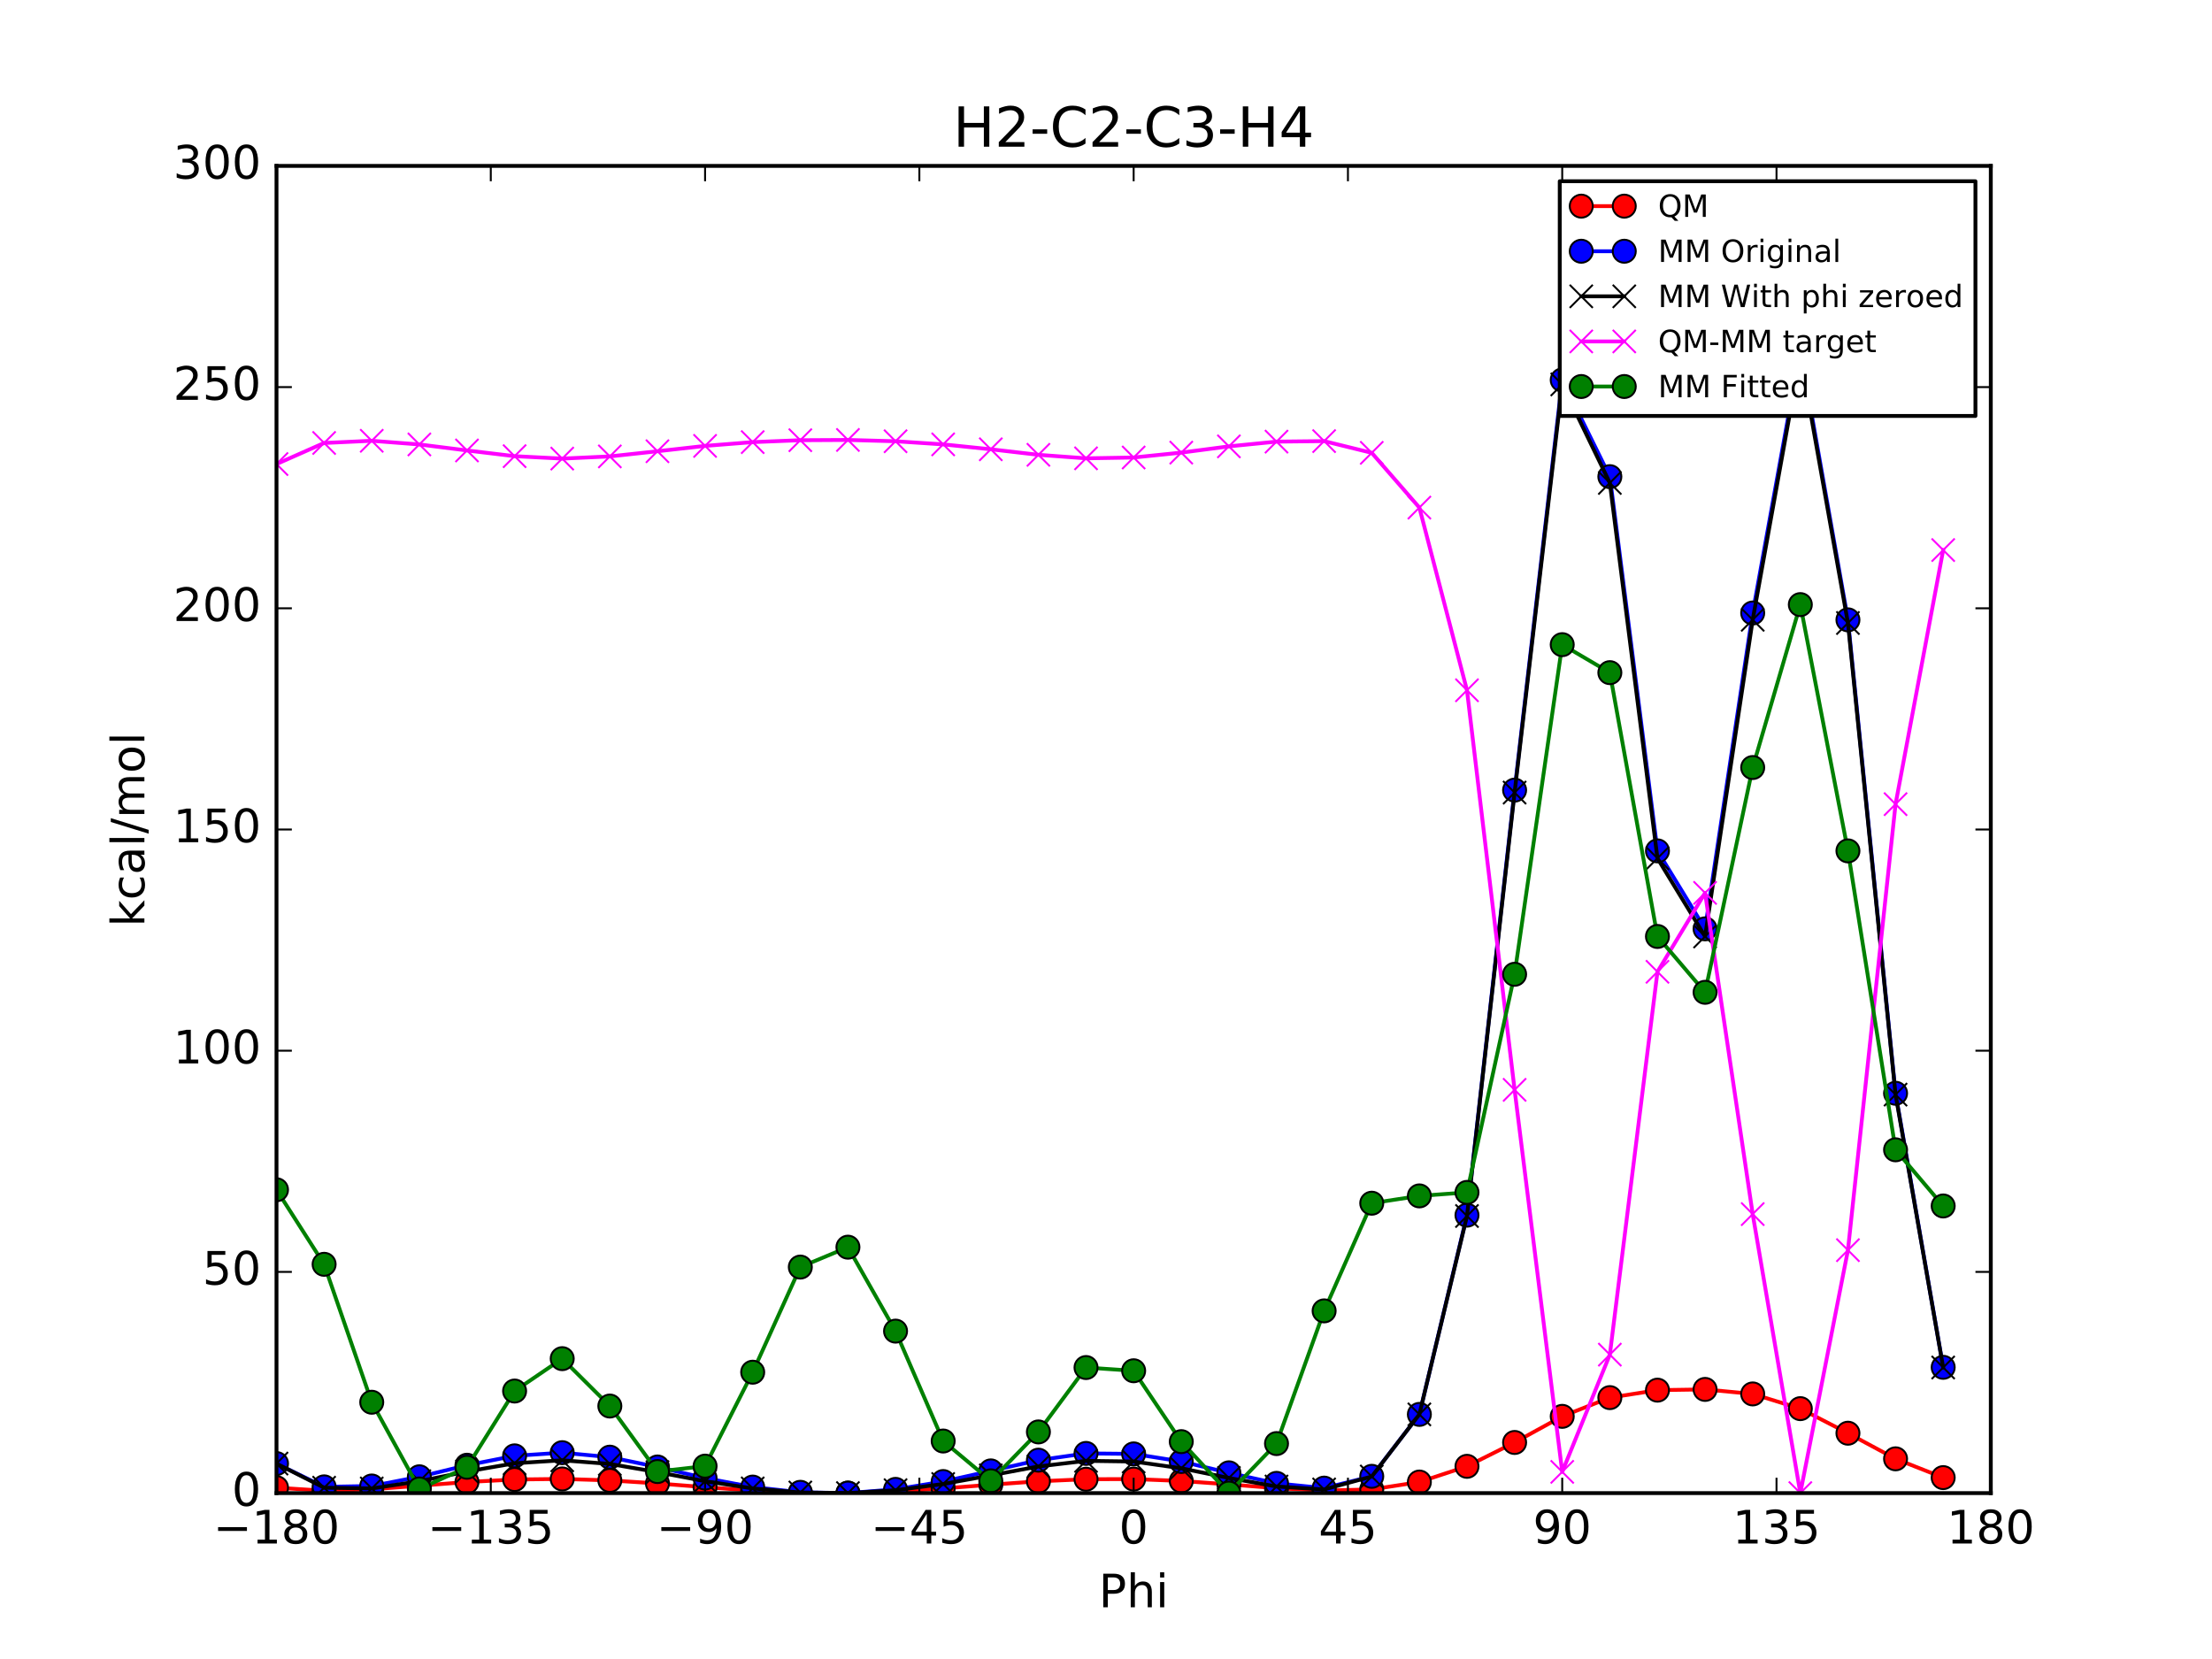 <?xml version="1.0" encoding="utf-8" standalone="no"?>
<!DOCTYPE svg PUBLIC "-//W3C//DTD SVG 1.1//EN"
  "http://www.w3.org/Graphics/SVG/1.1/DTD/svg11.dtd">
<!-- Created with matplotlib (http://matplotlib.org/) -->
<svg height="432pt" version="1.1" viewBox="0 0 576 432" width="576pt" xmlns="http://www.w3.org/2000/svg" xmlns:xlink="http://www.w3.org/1999/xlink">
 <defs>
  <style type="text/css">
*{stroke-linecap:butt;stroke-linejoin:round;stroke-miterlimit:100000;}
  </style>
 </defs>
 <g id="figure_1">
  <g id="patch_1">
   <path d="M 0 432 
L 576 432 
L 576 0 
L 0 0 
z
" style="fill:#ffffff;"/>
  </g>
  <g id="axes_1">
   <g id="patch_2">
    <path d="M 72 388.8 
L 518.4 388.8 
L 518.4 43.2 
L 72 43.2 
z
" style="fill:#ffffff;"/>
   </g>
   <g id="line2d_1">
    <path clip-path="url(#p688546e44c)" d="M 72 387.386 
L 84.4 388.182 
L 96.8 387.809 
L 109.2 386.883 
L 121.6 385.913 
L 134 385.259 
L 146.4 385.11 
L 158.8 385.49 
L 171.2 386.279 
L 183.6 387.253 
L 196 388.144 
L 208.4 388.71 
L 220.8 388.8 
L 233.2 388.389 
L 245.6 387.587 
L 258 386.611 
L 270.4 385.729 
L 282.8 385.186 
L 295.2 385.146 
L 307.6 385.636 
L 320 386.528 
L 332.4 387.52 
L 344.8 388.151 
L 357.2 387.835 
L 369.6 385.919 
L 382 381.827 
L 394.4 375.616 
L 406.8 368.814 
L 419.2 363.936 
L 431.6 361.992 
L 444 361.8 
L 456.4 362.976 
L 468.8 366.807 
L 481.2 373.205 
L 493.6 379.875 
L 506 384.766 
" style="fill:none;stroke:#ff0000;stroke-linecap:square;"/>
    <defs>
     <path d="M 0 3 
C 0.796 3 1.559 2.684 2.121 2.121 
C 2.684 1.559 3 0.796 3 0 
C 3 -0.796 2.684 -1.559 2.121 -2.121 
C 1.559 -2.684 0.796 -3 0 -3 
C -0.796 -3 -1.559 -2.684 -2.121 -2.121 
C -2.684 -1.559 -3 -0.796 -3 0 
C -3 0.796 -2.684 1.559 -2.121 2.121 
C -1.559 2.684 -0.796 3 0 3 
z
" id="m5fd1889b54" style="stroke:#000000;stroke-width:0.5;"/>
    </defs>
    <g clip-path="url(#p688546e44c)">
     <use style="fill:#ff0000;stroke:#000000;stroke-width:0.5;" x="72" xlink:href="#m5fd1889b54" y="387.386"/>
     <use style="fill:#ff0000;stroke:#000000;stroke-width:0.5;" x="84.4" xlink:href="#m5fd1889b54" y="388.182"/>
     <use style="fill:#ff0000;stroke:#000000;stroke-width:0.5;" x="96.8" xlink:href="#m5fd1889b54" y="387.809"/>
     <use style="fill:#ff0000;stroke:#000000;stroke-width:0.5;" x="109.2" xlink:href="#m5fd1889b54" y="386.883"/>
     <use style="fill:#ff0000;stroke:#000000;stroke-width:0.5;" x="121.6" xlink:href="#m5fd1889b54" y="385.913"/>
     <use style="fill:#ff0000;stroke:#000000;stroke-width:0.5;" x="134" xlink:href="#m5fd1889b54" y="385.259"/>
     <use style="fill:#ff0000;stroke:#000000;stroke-width:0.5;" x="146.4" xlink:href="#m5fd1889b54" y="385.11"/>
     <use style="fill:#ff0000;stroke:#000000;stroke-width:0.5;" x="158.8" xlink:href="#m5fd1889b54" y="385.49"/>
     <use style="fill:#ff0000;stroke:#000000;stroke-width:0.5;" x="171.2" xlink:href="#m5fd1889b54" y="386.279"/>
     <use style="fill:#ff0000;stroke:#000000;stroke-width:0.5;" x="183.6" xlink:href="#m5fd1889b54" y="387.253"/>
     <use style="fill:#ff0000;stroke:#000000;stroke-width:0.5;" x="196" xlink:href="#m5fd1889b54" y="388.144"/>
     <use style="fill:#ff0000;stroke:#000000;stroke-width:0.5;" x="208.4" xlink:href="#m5fd1889b54" y="388.71"/>
     <use style="fill:#ff0000;stroke:#000000;stroke-width:0.5;" x="220.8" xlink:href="#m5fd1889b54" y="388.8"/>
     <use style="fill:#ff0000;stroke:#000000;stroke-width:0.5;" x="233.2" xlink:href="#m5fd1889b54" y="388.389"/>
     <use style="fill:#ff0000;stroke:#000000;stroke-width:0.5;" x="245.6" xlink:href="#m5fd1889b54" y="387.587"/>
     <use style="fill:#ff0000;stroke:#000000;stroke-width:0.5;" x="258" xlink:href="#m5fd1889b54" y="386.611"/>
     <use style="fill:#ff0000;stroke:#000000;stroke-width:0.5;" x="270.4" xlink:href="#m5fd1889b54" y="385.729"/>
     <use style="fill:#ff0000;stroke:#000000;stroke-width:0.5;" x="282.8" xlink:href="#m5fd1889b54" y="385.186"/>
     <use style="fill:#ff0000;stroke:#000000;stroke-width:0.5;" x="295.2" xlink:href="#m5fd1889b54" y="385.146"/>
     <use style="fill:#ff0000;stroke:#000000;stroke-width:0.5;" x="307.6" xlink:href="#m5fd1889b54" y="385.636"/>
     <use style="fill:#ff0000;stroke:#000000;stroke-width:0.5;" x="320" xlink:href="#m5fd1889b54" y="386.528"/>
     <use style="fill:#ff0000;stroke:#000000;stroke-width:0.5;" x="332.4" xlink:href="#m5fd1889b54" y="387.52"/>
     <use style="fill:#ff0000;stroke:#000000;stroke-width:0.5;" x="344.8" xlink:href="#m5fd1889b54" y="388.151"/>
     <use style="fill:#ff0000;stroke:#000000;stroke-width:0.5;" x="357.2" xlink:href="#m5fd1889b54" y="387.835"/>
     <use style="fill:#ff0000;stroke:#000000;stroke-width:0.5;" x="369.6" xlink:href="#m5fd1889b54" y="385.919"/>
     <use style="fill:#ff0000;stroke:#000000;stroke-width:0.5;" x="382" xlink:href="#m5fd1889b54" y="381.827"/>
     <use style="fill:#ff0000;stroke:#000000;stroke-width:0.5;" x="394.4" xlink:href="#m5fd1889b54" y="375.616"/>
     <use style="fill:#ff0000;stroke:#000000;stroke-width:0.5;" x="406.8" xlink:href="#m5fd1889b54" y="368.814"/>
     <use style="fill:#ff0000;stroke:#000000;stroke-width:0.5;" x="419.2" xlink:href="#m5fd1889b54" y="363.936"/>
     <use style="fill:#ff0000;stroke:#000000;stroke-width:0.5;" x="431.6" xlink:href="#m5fd1889b54" y="361.992"/>
     <use style="fill:#ff0000;stroke:#000000;stroke-width:0.5;" x="444" xlink:href="#m5fd1889b54" y="361.8"/>
     <use style="fill:#ff0000;stroke:#000000;stroke-width:0.5;" x="456.4" xlink:href="#m5fd1889b54" y="362.976"/>
     <use style="fill:#ff0000;stroke:#000000;stroke-width:0.5;" x="468.8" xlink:href="#m5fd1889b54" y="366.807"/>
     <use style="fill:#ff0000;stroke:#000000;stroke-width:0.5;" x="481.2" xlink:href="#m5fd1889b54" y="373.205"/>
     <use style="fill:#ff0000;stroke:#000000;stroke-width:0.5;" x="493.6" xlink:href="#m5fd1889b54" y="379.875"/>
     <use style="fill:#ff0000;stroke:#000000;stroke-width:0.5;" x="506" xlink:href="#m5fd1889b54" y="384.766"/>
    </g>
   </g>
   <g id="line2d_2">
    <path clip-path="url(#p688546e44c)" d="M 72 381.11 
L 84.4 387.175 
L 96.8 386.95 
L 109.2 384.552 
L 121.6 381.543 
L 134 379.099 
L 146.4 378.272 
L 158.8 379.44 
L 171.2 382 
L 183.6 384.884 
L 196 387.231 
L 208.4 388.594 
L 220.8 388.8 
L 233.2 387.829 
L 245.6 385.791 
L 258 383.018 
L 270.4 380.224 
L 282.8 378.465 
L 295.2 378.591 
L 307.6 380.573 
L 320 383.518 
L 332.4 386.263 
L 344.8 387.501 
L 357.2 384.432 
L 369.6 368.305 
L 382 316.428 
L 394.4 205.743 
L 406.8 98.943 
L 419.2 124.12 
L 431.6 221.567 
L 444 241.87 
L 456.4 159.624 
L 468.8 91.229 
L 481.2 161.407 
L 493.6 284.685 
L 506 356.046 
" style="fill:none;stroke:#0000ff;stroke-linecap:square;"/>
    <defs>
     <path d="M 0 3 
C 0.796 3 1.559 2.684 2.121 2.121 
C 2.684 1.559 3 0.796 3 0 
C 3 -0.796 2.684 -1.559 2.121 -2.121 
C 1.559 -2.684 0.796 -3 0 -3 
C -0.796 -3 -1.559 -2.684 -2.121 -2.121 
C -2.684 -1.559 -3 -0.796 -3 0 
C -3 0.796 -2.684 1.559 -2.121 2.121 
C -1.559 2.684 -0.796 3 0 3 
z
" id="mc3fc9ab439" style="stroke:#000000;stroke-width:0.5;"/>
    </defs>
    <g clip-path="url(#p688546e44c)">
     <use style="fill:#0000ff;stroke:#000000;stroke-width:0.5;" x="72" xlink:href="#mc3fc9ab439" y="381.11"/>
     <use style="fill:#0000ff;stroke:#000000;stroke-width:0.5;" x="84.4" xlink:href="#mc3fc9ab439" y="387.175"/>
     <use style="fill:#0000ff;stroke:#000000;stroke-width:0.5;" x="96.8" xlink:href="#mc3fc9ab439" y="386.95"/>
     <use style="fill:#0000ff;stroke:#000000;stroke-width:0.5;" x="109.2" xlink:href="#mc3fc9ab439" y="384.552"/>
     <use style="fill:#0000ff;stroke:#000000;stroke-width:0.5;" x="121.6" xlink:href="#mc3fc9ab439" y="381.543"/>
     <use style="fill:#0000ff;stroke:#000000;stroke-width:0.5;" x="134" xlink:href="#mc3fc9ab439" y="379.099"/>
     <use style="fill:#0000ff;stroke:#000000;stroke-width:0.5;" x="146.4" xlink:href="#mc3fc9ab439" y="378.272"/>
     <use style="fill:#0000ff;stroke:#000000;stroke-width:0.5;" x="158.8" xlink:href="#mc3fc9ab439" y="379.44"/>
     <use style="fill:#0000ff;stroke:#000000;stroke-width:0.5;" x="171.2" xlink:href="#mc3fc9ab439" y="382"/>
     <use style="fill:#0000ff;stroke:#000000;stroke-width:0.5;" x="183.6" xlink:href="#mc3fc9ab439" y="384.884"/>
     <use style="fill:#0000ff;stroke:#000000;stroke-width:0.5;" x="196" xlink:href="#mc3fc9ab439" y="387.231"/>
     <use style="fill:#0000ff;stroke:#000000;stroke-width:0.5;" x="208.4" xlink:href="#mc3fc9ab439" y="388.594"/>
     <use style="fill:#0000ff;stroke:#000000;stroke-width:0.5;" x="220.8" xlink:href="#mc3fc9ab439" y="388.8"/>
     <use style="fill:#0000ff;stroke:#000000;stroke-width:0.5;" x="233.2" xlink:href="#mc3fc9ab439" y="387.829"/>
     <use style="fill:#0000ff;stroke:#000000;stroke-width:0.5;" x="245.6" xlink:href="#mc3fc9ab439" y="385.791"/>
     <use style="fill:#0000ff;stroke:#000000;stroke-width:0.5;" x="258" xlink:href="#mc3fc9ab439" y="383.018"/>
     <use style="fill:#0000ff;stroke:#000000;stroke-width:0.5;" x="270.4" xlink:href="#mc3fc9ab439" y="380.224"/>
     <use style="fill:#0000ff;stroke:#000000;stroke-width:0.5;" x="282.8" xlink:href="#mc3fc9ab439" y="378.465"/>
     <use style="fill:#0000ff;stroke:#000000;stroke-width:0.5;" x="295.2" xlink:href="#mc3fc9ab439" y="378.591"/>
     <use style="fill:#0000ff;stroke:#000000;stroke-width:0.5;" x="307.6" xlink:href="#mc3fc9ab439" y="380.573"/>
     <use style="fill:#0000ff;stroke:#000000;stroke-width:0.5;" x="320" xlink:href="#mc3fc9ab439" y="383.518"/>
     <use style="fill:#0000ff;stroke:#000000;stroke-width:0.5;" x="332.4" xlink:href="#mc3fc9ab439" y="386.263"/>
     <use style="fill:#0000ff;stroke:#000000;stroke-width:0.5;" x="344.8" xlink:href="#mc3fc9ab439" y="387.501"/>
     <use style="fill:#0000ff;stroke:#000000;stroke-width:0.5;" x="357.2" xlink:href="#mc3fc9ab439" y="384.432"/>
     <use style="fill:#0000ff;stroke:#000000;stroke-width:0.5;" x="369.6" xlink:href="#mc3fc9ab439" y="368.305"/>
     <use style="fill:#0000ff;stroke:#000000;stroke-width:0.5;" x="382" xlink:href="#mc3fc9ab439" y="316.428"/>
     <use style="fill:#0000ff;stroke:#000000;stroke-width:0.5;" x="394.4" xlink:href="#mc3fc9ab439" y="205.743"/>
     <use style="fill:#0000ff;stroke:#000000;stroke-width:0.5;" x="406.8" xlink:href="#mc3fc9ab439" y="98.943"/>
     <use style="fill:#0000ff;stroke:#000000;stroke-width:0.5;" x="419.2" xlink:href="#mc3fc9ab439" y="124.12"/>
     <use style="fill:#0000ff;stroke:#000000;stroke-width:0.5;" x="431.6" xlink:href="#mc3fc9ab439" y="221.567"/>
     <use style="fill:#0000ff;stroke:#000000;stroke-width:0.5;" x="444" xlink:href="#mc3fc9ab439" y="241.87"/>
     <use style="fill:#0000ff;stroke:#000000;stroke-width:0.5;" x="456.4" xlink:href="#mc3fc9ab439" y="159.624"/>
     <use style="fill:#0000ff;stroke:#000000;stroke-width:0.5;" x="468.8" xlink:href="#mc3fc9ab439" y="91.229"/>
     <use style="fill:#0000ff;stroke:#000000;stroke-width:0.5;" x="481.2" xlink:href="#mc3fc9ab439" y="161.407"/>
     <use style="fill:#0000ff;stroke:#000000;stroke-width:0.5;" x="493.6" xlink:href="#mc3fc9ab439" y="284.685"/>
     <use style="fill:#0000ff;stroke:#000000;stroke-width:0.5;" x="506" xlink:href="#mc3fc9ab439" y="356.046"/>
    </g>
   </g>
   <g id="line2d_3">
    <path clip-path="url(#p688546e44c)" d="M 72 381.11 
L 84.4 387.393 
L 96.8 387.593 
L 109.2 385.713 
L 121.6 383.178 
L 134 381.034 
L 146.4 380.255 
L 158.8 381.204 
L 171.2 383.339 
L 183.6 385.704 
L 196 387.579 
L 208.4 388.641 
L 220.8 388.8 
L 233.2 388.047 
L 245.6 386.434 
L 258 384.179 
L 270.4 381.859 
L 282.8 380.4 
L 295.2 380.573 
L 307.6 382.337 
L 320 384.857 
L 332.4 387.084 
L 344.8 387.848 
L 357.2 384.48 
L 369.6 368.305 
L 382 316.646 
L 394.4 206.386 
L 406.8 100.105 
L 419.2 125.754 
L 431.6 223.502 
L 444 243.852 
L 456.4 161.389 
L 468.8 92.569 
L 481.2 162.227 
L 493.6 285.033 
L 506 356.094 
" style="fill:none;stroke:#000000;stroke-linecap:square;"/>
    <defs>
     <path d="M -3 3 
L 3 -3 
M -3 -3 
L 3 3 
" id="m5b169169e0" style="stroke:#000000;stroke-width:0.5;"/>
    </defs>
    <g clip-path="url(#p688546e44c)">
     <use style="stroke:#000000;stroke-width:0.5;" x="72" xlink:href="#m5b169169e0" y="381.11"/>
     <use style="stroke:#000000;stroke-width:0.5;" x="84.4" xlink:href="#m5b169169e0" y="387.393"/>
     <use style="stroke:#000000;stroke-width:0.5;" x="96.8" xlink:href="#m5b169169e0" y="387.593"/>
     <use style="stroke:#000000;stroke-width:0.5;" x="109.2" xlink:href="#m5b169169e0" y="385.713"/>
     <use style="stroke:#000000;stroke-width:0.5;" x="121.6" xlink:href="#m5b169169e0" y="383.178"/>
     <use style="stroke:#000000;stroke-width:0.5;" x="134" xlink:href="#m5b169169e0" y="381.034"/>
     <use style="stroke:#000000;stroke-width:0.5;" x="146.4" xlink:href="#m5b169169e0" y="380.255"/>
     <use style="stroke:#000000;stroke-width:0.5;" x="158.8" xlink:href="#m5b169169e0" y="381.204"/>
     <use style="stroke:#000000;stroke-width:0.5;" x="171.2" xlink:href="#m5b169169e0" y="383.339"/>
     <use style="stroke:#000000;stroke-width:0.5;" x="183.6" xlink:href="#m5b169169e0" y="385.704"/>
     <use style="stroke:#000000;stroke-width:0.5;" x="196" xlink:href="#m5b169169e0" y="387.579"/>
     <use style="stroke:#000000;stroke-width:0.5;" x="208.4" xlink:href="#m5b169169e0" y="388.641"/>
     <use style="stroke:#000000;stroke-width:0.5;" x="220.8" xlink:href="#m5b169169e0" y="388.8"/>
     <use style="stroke:#000000;stroke-width:0.5;" x="233.2" xlink:href="#m5b169169e0" y="388.047"/>
     <use style="stroke:#000000;stroke-width:0.5;" x="245.6" xlink:href="#m5b169169e0" y="386.434"/>
     <use style="stroke:#000000;stroke-width:0.5;" x="258" xlink:href="#m5b169169e0" y="384.179"/>
     <use style="stroke:#000000;stroke-width:0.5;" x="270.4" xlink:href="#m5b169169e0" y="381.859"/>
     <use style="stroke:#000000;stroke-width:0.5;" x="282.8" xlink:href="#m5b169169e0" y="380.4"/>
     <use style="stroke:#000000;stroke-width:0.5;" x="295.2" xlink:href="#m5b169169e0" y="380.573"/>
     <use style="stroke:#000000;stroke-width:0.5;" x="307.6" xlink:href="#m5b169169e0" y="382.337"/>
     <use style="stroke:#000000;stroke-width:0.5;" x="320" xlink:href="#m5b169169e0" y="384.857"/>
     <use style="stroke:#000000;stroke-width:0.5;" x="332.4" xlink:href="#m5b169169e0" y="387.084"/>
     <use style="stroke:#000000;stroke-width:0.5;" x="344.8" xlink:href="#m5b169169e0" y="387.848"/>
     <use style="stroke:#000000;stroke-width:0.5;" x="357.2" xlink:href="#m5b169169e0" y="384.48"/>
     <use style="stroke:#000000;stroke-width:0.5;" x="369.6" xlink:href="#m5b169169e0" y="368.305"/>
     <use style="stroke:#000000;stroke-width:0.5;" x="382" xlink:href="#m5b169169e0" y="316.646"/>
     <use style="stroke:#000000;stroke-width:0.5;" x="394.4" xlink:href="#m5b169169e0" y="206.386"/>
     <use style="stroke:#000000;stroke-width:0.5;" x="406.8" xlink:href="#m5b169169e0" y="100.105"/>
     <use style="stroke:#000000;stroke-width:0.5;" x="419.2" xlink:href="#m5b169169e0" y="125.754"/>
     <use style="stroke:#000000;stroke-width:0.5;" x="431.6" xlink:href="#m5b169169e0" y="223.502"/>
     <use style="stroke:#000000;stroke-width:0.5;" x="444" xlink:href="#m5b169169e0" y="243.852"/>
     <use style="stroke:#000000;stroke-width:0.5;" x="456.4" xlink:href="#m5b169169e0" y="161.389"/>
     <use style="stroke:#000000;stroke-width:0.5;" x="468.8" xlink:href="#m5b169169e0" y="92.569"/>
     <use style="stroke:#000000;stroke-width:0.5;" x="481.2" xlink:href="#m5b169169e0" y="162.227"/>
     <use style="stroke:#000000;stroke-width:0.5;" x="493.6" xlink:href="#m5b169169e0" y="285.033"/>
     <use style="stroke:#000000;stroke-width:0.5;" x="506" xlink:href="#m5b169169e0" y="356.094"/>
    </g>
   </g>
   <g id="line2d_4">
    <path clip-path="url(#p688546e44c)" d="M 72 120.838 
L 84.4 115.351 
L 96.8 114.778 
L 109.2 115.731 
L 121.6 117.297 
L 134 118.787 
L 146.4 119.417 
L 158.8 118.848 
L 171.2 117.502 
L 183.6 116.11 
L 196 115.127 
L 208.4 114.631 
L 220.8 114.562 
L 233.2 114.903 
L 245.6 115.714 
L 258 116.993 
L 270.4 118.432 
L 282.8 119.348 
L 295.2 119.134 
L 307.6 117.861 
L 320 116.232 
L 332.4 114.998 
L 344.8 114.864 
L 357.2 117.917 
L 369.6 132.176 
L 382 179.743 
L 394.4 283.791 
L 406.8 383.271 
L 419.2 352.743 
L 431.6 253.052 
L 444 232.509 
L 456.4 316.149 
L 468.8 388.8 
L 481.2 325.539 
L 493.6 209.403 
L 506 143.234 
" style="fill:none;stroke:#ff00ff;stroke-linecap:square;"/>
    <defs>
     <path d="M -3 3 
L 3 -3 
M -3 -3 
L 3 3 
" id="ma512ad852d" style="stroke:#ff00ff;stroke-width:0.5;"/>
    </defs>
    <g clip-path="url(#p688546e44c)">
     <use style="fill:#ff00ff;stroke:#ff00ff;stroke-width:0.5;" x="72" xlink:href="#ma512ad852d" y="120.838"/>
     <use style="fill:#ff00ff;stroke:#ff00ff;stroke-width:0.5;" x="84.4" xlink:href="#ma512ad852d" y="115.351"/>
     <use style="fill:#ff00ff;stroke:#ff00ff;stroke-width:0.5;" x="96.8" xlink:href="#ma512ad852d" y="114.778"/>
     <use style="fill:#ff00ff;stroke:#ff00ff;stroke-width:0.5;" x="109.2" xlink:href="#ma512ad852d" y="115.731"/>
     <use style="fill:#ff00ff;stroke:#ff00ff;stroke-width:0.5;" x="121.6" xlink:href="#ma512ad852d" y="117.297"/>
     <use style="fill:#ff00ff;stroke:#ff00ff;stroke-width:0.5;" x="134" xlink:href="#ma512ad852d" y="118.787"/>
     <use style="fill:#ff00ff;stroke:#ff00ff;stroke-width:0.5;" x="146.4" xlink:href="#ma512ad852d" y="119.417"/>
     <use style="fill:#ff00ff;stroke:#ff00ff;stroke-width:0.5;" x="158.8" xlink:href="#ma512ad852d" y="118.848"/>
     <use style="fill:#ff00ff;stroke:#ff00ff;stroke-width:0.5;" x="171.2" xlink:href="#ma512ad852d" y="117.502"/>
     <use style="fill:#ff00ff;stroke:#ff00ff;stroke-width:0.5;" x="183.6" xlink:href="#ma512ad852d" y="116.11"/>
     <use style="fill:#ff00ff;stroke:#ff00ff;stroke-width:0.5;" x="196" xlink:href="#ma512ad852d" y="115.127"/>
     <use style="fill:#ff00ff;stroke:#ff00ff;stroke-width:0.5;" x="208.4" xlink:href="#ma512ad852d" y="114.631"/>
     <use style="fill:#ff00ff;stroke:#ff00ff;stroke-width:0.5;" x="220.8" xlink:href="#ma512ad852d" y="114.562"/>
     <use style="fill:#ff00ff;stroke:#ff00ff;stroke-width:0.5;" x="233.2" xlink:href="#ma512ad852d" y="114.903"/>
     <use style="fill:#ff00ff;stroke:#ff00ff;stroke-width:0.5;" x="245.6" xlink:href="#ma512ad852d" y="115.714"/>
     <use style="fill:#ff00ff;stroke:#ff00ff;stroke-width:0.5;" x="258" xlink:href="#ma512ad852d" y="116.993"/>
     <use style="fill:#ff00ff;stroke:#ff00ff;stroke-width:0.5;" x="270.4" xlink:href="#ma512ad852d" y="118.432"/>
     <use style="fill:#ff00ff;stroke:#ff00ff;stroke-width:0.5;" x="282.8" xlink:href="#ma512ad852d" y="119.348"/>
     <use style="fill:#ff00ff;stroke:#ff00ff;stroke-width:0.5;" x="295.2" xlink:href="#ma512ad852d" y="119.134"/>
     <use style="fill:#ff00ff;stroke:#ff00ff;stroke-width:0.5;" x="307.6" xlink:href="#ma512ad852d" y="117.861"/>
     <use style="fill:#ff00ff;stroke:#ff00ff;stroke-width:0.5;" x="320" xlink:href="#ma512ad852d" y="116.232"/>
     <use style="fill:#ff00ff;stroke:#ff00ff;stroke-width:0.5;" x="332.4" xlink:href="#ma512ad852d" y="114.998"/>
     <use style="fill:#ff00ff;stroke:#ff00ff;stroke-width:0.5;" x="344.8" xlink:href="#ma512ad852d" y="114.864"/>
     <use style="fill:#ff00ff;stroke:#ff00ff;stroke-width:0.5;" x="357.2" xlink:href="#ma512ad852d" y="117.917"/>
     <use style="fill:#ff00ff;stroke:#ff00ff;stroke-width:0.5;" x="369.6" xlink:href="#ma512ad852d" y="132.176"/>
     <use style="fill:#ff00ff;stroke:#ff00ff;stroke-width:0.5;" x="382" xlink:href="#ma512ad852d" y="179.743"/>
     <use style="fill:#ff00ff;stroke:#ff00ff;stroke-width:0.5;" x="394.4" xlink:href="#ma512ad852d" y="283.791"/>
     <use style="fill:#ff00ff;stroke:#ff00ff;stroke-width:0.5;" x="406.8" xlink:href="#ma512ad852d" y="383.271"/>
     <use style="fill:#ff00ff;stroke:#ff00ff;stroke-width:0.5;" x="419.2" xlink:href="#ma512ad852d" y="352.743"/>
     <use style="fill:#ff00ff;stroke:#ff00ff;stroke-width:0.5;" x="431.6" xlink:href="#ma512ad852d" y="253.052"/>
     <use style="fill:#ff00ff;stroke:#ff00ff;stroke-width:0.5;" x="444" xlink:href="#ma512ad852d" y="232.509"/>
     <use style="fill:#ff00ff;stroke:#ff00ff;stroke-width:0.5;" x="456.4" xlink:href="#ma512ad852d" y="316.149"/>
     <use style="fill:#ff00ff;stroke:#ff00ff;stroke-width:0.5;" x="468.8" xlink:href="#ma512ad852d" y="388.8"/>
     <use style="fill:#ff00ff;stroke:#ff00ff;stroke-width:0.5;" x="481.2" xlink:href="#ma512ad852d" y="325.539"/>
     <use style="fill:#ff00ff;stroke:#ff00ff;stroke-width:0.5;" x="493.6" xlink:href="#ma512ad852d" y="209.403"/>
     <use style="fill:#ff00ff;stroke:#ff00ff;stroke-width:0.5;" x="506" xlink:href="#ma512ad852d" y="143.234"/>
    </g>
   </g>
   <g id="line2d_5">
    <path clip-path="url(#p688546e44c)" d="M 72 309.812 
L 84.4 329.222 
L 96.8 365.138 
L 109.2 387.719 
L 121.6 382.072 
L 134 362.223 
L 146.4 353.791 
L 158.8 366.131 
L 171.2 383.188 
L 183.6 381.777 
L 196 357.318 
L 208.4 329.944 
L 220.8 324.761 
L 233.2 346.622 
L 245.6 375.239 
L 258 385.604 
L 270.4 372.869 
L 282.8 356.104 
L 295.2 356.943 
L 307.6 375.4 
L 320 388.8 
L 332.4 375.906 
L 344.8 341.351 
L 357.2 313.311 
L 369.6 311.409 
L 382 310.497 
L 394.4 253.703 
L 406.8 167.868 
L 419.2 175.155 
L 431.6 243.852 
L 444 258.393 
L 456.4 199.863 
L 468.8 157.437 
L 481.2 221.568 
L 493.6 299.409 
L 506 314.032 
" style="fill:none;stroke:#008000;stroke-linecap:square;"/>
    <defs>
     <path d="M 0 3 
C 0.796 3 1.559 2.684 2.121 2.121 
C 2.684 1.559 3 0.796 3 0 
C 3 -0.796 2.684 -1.559 2.121 -2.121 
C 1.559 -2.684 0.796 -3 0 -3 
C -0.796 -3 -1.559 -2.684 -2.121 -2.121 
C -2.684 -1.559 -3 -0.796 -3 0 
C -3 0.796 -2.684 1.559 -2.121 2.121 
C -1.559 2.684 -0.796 3 0 3 
z
" id="mec945cb384" style="stroke:#000000;stroke-width:0.5;"/>
    </defs>
    <g clip-path="url(#p688546e44c)">
     <use style="fill:#008000;stroke:#000000;stroke-width:0.5;" x="72" xlink:href="#mec945cb384" y="309.812"/>
     <use style="fill:#008000;stroke:#000000;stroke-width:0.5;" x="84.4" xlink:href="#mec945cb384" y="329.222"/>
     <use style="fill:#008000;stroke:#000000;stroke-width:0.5;" x="96.8" xlink:href="#mec945cb384" y="365.138"/>
     <use style="fill:#008000;stroke:#000000;stroke-width:0.5;" x="109.2" xlink:href="#mec945cb384" y="387.719"/>
     <use style="fill:#008000;stroke:#000000;stroke-width:0.5;" x="121.6" xlink:href="#mec945cb384" y="382.072"/>
     <use style="fill:#008000;stroke:#000000;stroke-width:0.5;" x="134" xlink:href="#mec945cb384" y="362.223"/>
     <use style="fill:#008000;stroke:#000000;stroke-width:0.5;" x="146.4" xlink:href="#mec945cb384" y="353.791"/>
     <use style="fill:#008000;stroke:#000000;stroke-width:0.5;" x="158.8" xlink:href="#mec945cb384" y="366.131"/>
     <use style="fill:#008000;stroke:#000000;stroke-width:0.5;" x="171.2" xlink:href="#mec945cb384" y="383.188"/>
     <use style="fill:#008000;stroke:#000000;stroke-width:0.5;" x="183.6" xlink:href="#mec945cb384" y="381.777"/>
     <use style="fill:#008000;stroke:#000000;stroke-width:0.5;" x="196" xlink:href="#mec945cb384" y="357.318"/>
     <use style="fill:#008000;stroke:#000000;stroke-width:0.5;" x="208.4" xlink:href="#mec945cb384" y="329.944"/>
     <use style="fill:#008000;stroke:#000000;stroke-width:0.5;" x="220.8" xlink:href="#mec945cb384" y="324.761"/>
     <use style="fill:#008000;stroke:#000000;stroke-width:0.5;" x="233.2" xlink:href="#mec945cb384" y="346.622"/>
     <use style="fill:#008000;stroke:#000000;stroke-width:0.5;" x="245.6" xlink:href="#mec945cb384" y="375.239"/>
     <use style="fill:#008000;stroke:#000000;stroke-width:0.5;" x="258" xlink:href="#mec945cb384" y="385.604"/>
     <use style="fill:#008000;stroke:#000000;stroke-width:0.5;" x="270.4" xlink:href="#mec945cb384" y="372.869"/>
     <use style="fill:#008000;stroke:#000000;stroke-width:0.5;" x="282.8" xlink:href="#mec945cb384" y="356.104"/>
     <use style="fill:#008000;stroke:#000000;stroke-width:0.5;" x="295.2" xlink:href="#mec945cb384" y="356.943"/>
     <use style="fill:#008000;stroke:#000000;stroke-width:0.5;" x="307.6" xlink:href="#mec945cb384" y="375.4"/>
     <use style="fill:#008000;stroke:#000000;stroke-width:0.5;" x="320" xlink:href="#mec945cb384" y="388.8"/>
     <use style="fill:#008000;stroke:#000000;stroke-width:0.5;" x="332.4" xlink:href="#mec945cb384" y="375.906"/>
     <use style="fill:#008000;stroke:#000000;stroke-width:0.5;" x="344.8" xlink:href="#mec945cb384" y="341.351"/>
     <use style="fill:#008000;stroke:#000000;stroke-width:0.5;" x="357.2" xlink:href="#mec945cb384" y="313.311"/>
     <use style="fill:#008000;stroke:#000000;stroke-width:0.5;" x="369.6" xlink:href="#mec945cb384" y="311.409"/>
     <use style="fill:#008000;stroke:#000000;stroke-width:0.5;" x="382" xlink:href="#mec945cb384" y="310.497"/>
     <use style="fill:#008000;stroke:#000000;stroke-width:0.5;" x="394.4" xlink:href="#mec945cb384" y="253.703"/>
     <use style="fill:#008000;stroke:#000000;stroke-width:0.5;" x="406.8" xlink:href="#mec945cb384" y="167.868"/>
     <use style="fill:#008000;stroke:#000000;stroke-width:0.5;" x="419.2" xlink:href="#mec945cb384" y="175.155"/>
     <use style="fill:#008000;stroke:#000000;stroke-width:0.5;" x="431.6" xlink:href="#mec945cb384" y="243.852"/>
     <use style="fill:#008000;stroke:#000000;stroke-width:0.5;" x="444" xlink:href="#mec945cb384" y="258.393"/>
     <use style="fill:#008000;stroke:#000000;stroke-width:0.5;" x="456.4" xlink:href="#mec945cb384" y="199.863"/>
     <use style="fill:#008000;stroke:#000000;stroke-width:0.5;" x="468.8" xlink:href="#mec945cb384" y="157.437"/>
     <use style="fill:#008000;stroke:#000000;stroke-width:0.5;" x="481.2" xlink:href="#mec945cb384" y="221.568"/>
     <use style="fill:#008000;stroke:#000000;stroke-width:0.5;" x="493.6" xlink:href="#mec945cb384" y="299.409"/>
     <use style="fill:#008000;stroke:#000000;stroke-width:0.5;" x="506" xlink:href="#mec945cb384" y="314.032"/>
    </g>
   </g>
   <g id="patch_3">
    <path d="M 518.4 388.8 
L 518.4 43.2 
" style="fill:none;stroke:#000000;stroke-linecap:square;stroke-linejoin:miter;"/>
   </g>
   <g id="patch_4">
    <path d="M 72 388.8 
L 518.4 388.8 
" style="fill:none;stroke:#000000;stroke-linecap:square;stroke-linejoin:miter;"/>
   </g>
   <g id="patch_5">
    <path d="M 72 43.2 
L 518.4 43.2 
" style="fill:none;stroke:#000000;stroke-linecap:square;stroke-linejoin:miter;"/>
   </g>
   <g id="patch_6">
    <path d="M 72 388.8 
L 72 43.2 
" style="fill:none;stroke:#000000;stroke-linecap:square;stroke-linejoin:miter;"/>
   </g>
   <g id="matplotlib.axis_1">
    <g id="xtick_1">
     <g id="line2d_6">
      <defs>
       <path d="M 0 0 
L 0 -4 
" id="m065a838235" style="stroke:#000000;stroke-width:0.5;"/>
      </defs>
      <g>
       <use style="stroke:#000000;stroke-width:0.5;" x="72.0" xlink:href="#m065a838235" y="388.8"/>
      </g>
     </g>
     <g id="line2d_7">
      <defs>
       <path d="M 0 0 
L 0 4 
" id="mca106d5648" style="stroke:#000000;stroke-width:0.5;"/>
      </defs>
      <g>
       <use style="stroke:#000000;stroke-width:0.5;" x="72.0" xlink:href="#mca106d5648" y="43.2"/>
      </g>
     </g>
     <g id="text_1">
      <!-- −180 -->
      <defs>
       <path d="M 10.594 35.5 
L 73.188 35.5 
L 73.188 27.203 
L 10.594 27.203 
z
" id="BitstreamVeraSans-Roman-2212"/>
       <path d="M 31.781 66.406 
Q 24.172 66.406 20.328 58.906 
Q 16.5 51.422 16.5 36.375 
Q 16.5 21.391 20.328 13.891 
Q 24.172 6.391 31.781 6.391 
Q 39.453 6.391 43.281 13.891 
Q 47.125 21.391 47.125 36.375 
Q 47.125 51.422 43.281 58.906 
Q 39.453 66.406 31.781 66.406 
M 31.781 74.219 
Q 44.047 74.219 50.516 64.516 
Q 56.984 54.828 56.984 36.375 
Q 56.984 17.969 50.516 8.266 
Q 44.047 -1.422 31.781 -1.422 
Q 19.531 -1.422 13.062 8.266 
Q 6.594 17.969 6.594 36.375 
Q 6.594 54.828 13.062 64.516 
Q 19.531 74.219 31.781 74.219 
" id="BitstreamVeraSans-Roman-30"/>
       <path d="M 12.406 8.297 
L 28.516 8.297 
L 28.516 63.922 
L 10.984 60.406 
L 10.984 69.391 
L 28.422 72.906 
L 38.281 72.906 
L 38.281 8.297 
L 54.391 8.297 
L 54.391 0 
L 12.406 0 
z
" id="BitstreamVeraSans-Roman-31"/>
       <path d="M 31.781 34.625 
Q 24.75 34.625 20.719 30.859 
Q 16.703 27.094 16.703 20.516 
Q 16.703 13.922 20.719 10.156 
Q 24.75 6.391 31.781 6.391 
Q 38.812 6.391 42.859 10.172 
Q 46.922 13.969 46.922 20.516 
Q 46.922 27.094 42.891 30.859 
Q 38.875 34.625 31.781 34.625 
M 21.922 38.812 
Q 15.578 40.375 12.031 44.719 
Q 8.5 49.078 8.5 55.328 
Q 8.5 64.062 14.719 69.141 
Q 20.953 74.219 31.781 74.219 
Q 42.672 74.219 48.875 69.141 
Q 55.078 64.062 55.078 55.328 
Q 55.078 49.078 51.531 44.719 
Q 48 40.375 41.703 38.812 
Q 48.828 37.156 52.797 32.312 
Q 56.781 27.484 56.781 20.516 
Q 56.781 9.906 50.312 4.234 
Q 43.844 -1.422 31.781 -1.422 
Q 19.734 -1.422 13.25 4.234 
Q 6.781 9.906 6.781 20.516 
Q 6.781 27.484 10.781 32.312 
Q 14.797 37.156 21.922 38.812 
M 18.312 54.391 
Q 18.312 48.734 21.844 45.562 
Q 25.391 42.391 31.781 42.391 
Q 38.141 42.391 41.719 45.562 
Q 45.312 48.734 45.312 54.391 
Q 45.312 60.062 41.719 63.234 
Q 38.141 66.406 31.781 66.406 
Q 25.391 66.406 21.844 63.234 
Q 18.312 60.062 18.312 54.391 
" id="BitstreamVeraSans-Roman-38"/>
      </defs>
      <g transform="translate(55.52 401.918)scale(0.12 -0.12)">
       <use xlink:href="#BitstreamVeraSans-Roman-2212"/>
       <use x="83.789" xlink:href="#BitstreamVeraSans-Roman-31"/>
       <use x="147.412" xlink:href="#BitstreamVeraSans-Roman-38"/>
       <use x="211.035" xlink:href="#BitstreamVeraSans-Roman-30"/>
      </g>
     </g>
    </g>
    <g id="xtick_2">
     <g id="line2d_8">
      <g>
       <use style="stroke:#000000;stroke-width:0.5;" x="127.8" xlink:href="#m065a838235" y="388.8"/>
      </g>
     </g>
     <g id="line2d_9">
      <g>
       <use style="stroke:#000000;stroke-width:0.5;" x="127.8" xlink:href="#mca106d5648" y="43.2"/>
      </g>
     </g>
     <g id="text_2">
      <!-- −135 -->
      <defs>
       <path d="M 40.578 39.312 
Q 47.656 37.797 51.625 33 
Q 55.609 28.219 55.609 21.188 
Q 55.609 10.406 48.188 4.484 
Q 40.766 -1.422 27.094 -1.422 
Q 22.516 -1.422 17.656 -0.516 
Q 12.797 0.391 7.625 2.203 
L 7.625 11.719 
Q 11.719 9.328 16.594 8.109 
Q 21.484 6.891 26.812 6.891 
Q 36.078 6.891 40.938 10.547 
Q 45.797 14.203 45.797 21.188 
Q 45.797 27.641 41.281 31.266 
Q 36.766 34.906 28.719 34.906 
L 20.219 34.906 
L 20.219 43.016 
L 29.109 43.016 
Q 36.375 43.016 40.234 45.922 
Q 44.094 48.828 44.094 54.297 
Q 44.094 59.906 40.109 62.906 
Q 36.141 65.922 28.719 65.922 
Q 24.656 65.922 20.016 65.031 
Q 15.375 64.156 9.812 62.312 
L 9.812 71.094 
Q 15.438 72.656 20.344 73.438 
Q 25.25 74.219 29.594 74.219 
Q 40.828 74.219 47.359 69.109 
Q 53.906 64.016 53.906 55.328 
Q 53.906 49.266 50.438 45.094 
Q 46.969 40.922 40.578 39.312 
" id="BitstreamVeraSans-Roman-33"/>
       <path d="M 10.797 72.906 
L 49.516 72.906 
L 49.516 64.594 
L 19.828 64.594 
L 19.828 46.734 
Q 21.969 47.469 24.109 47.828 
Q 26.266 48.188 28.422 48.188 
Q 40.625 48.188 47.75 41.5 
Q 54.891 34.812 54.891 23.391 
Q 54.891 11.625 47.562 5.094 
Q 40.234 -1.422 26.906 -1.422 
Q 22.312 -1.422 17.547 -0.641 
Q 12.797 0.141 7.719 1.703 
L 7.719 11.625 
Q 12.109 9.234 16.797 8.062 
Q 21.484 6.891 26.703 6.891 
Q 35.156 6.891 40.078 11.328 
Q 45.016 15.766 45.016 23.391 
Q 45.016 31 40.078 35.438 
Q 35.156 39.891 26.703 39.891 
Q 22.75 39.891 18.812 39.016 
Q 14.891 38.141 10.797 36.281 
z
" id="BitstreamVeraSans-Roman-35"/>
      </defs>
      <g transform="translate(111.32 401.918)scale(0.12 -0.12)">
       <use xlink:href="#BitstreamVeraSans-Roman-2212"/>
       <use x="83.789" xlink:href="#BitstreamVeraSans-Roman-31"/>
       <use x="147.412" xlink:href="#BitstreamVeraSans-Roman-33"/>
       <use x="211.035" xlink:href="#BitstreamVeraSans-Roman-35"/>
      </g>
     </g>
    </g>
    <g id="xtick_3">
     <g id="line2d_10">
      <g>
       <use style="stroke:#000000;stroke-width:0.5;" x="183.6" xlink:href="#m065a838235" y="388.8"/>
      </g>
     </g>
     <g id="line2d_11">
      <g>
       <use style="stroke:#000000;stroke-width:0.5;" x="183.6" xlink:href="#mca106d5648" y="43.2"/>
      </g>
     </g>
     <g id="text_3">
      <!-- −90 -->
      <defs>
       <path d="M 10.984 1.516 
L 10.984 10.5 
Q 14.703 8.734 18.5 7.812 
Q 22.312 6.891 25.984 6.891 
Q 35.75 6.891 40.891 13.453 
Q 46.047 20.016 46.781 33.406 
Q 43.953 29.203 39.594 26.953 
Q 35.25 24.703 29.984 24.703 
Q 19.047 24.703 12.672 31.312 
Q 6.297 37.938 6.297 49.422 
Q 6.297 60.641 12.938 67.422 
Q 19.578 74.219 30.609 74.219 
Q 43.266 74.219 49.922 64.516 
Q 56.594 54.828 56.594 36.375 
Q 56.594 19.141 48.406 8.859 
Q 40.234 -1.422 26.422 -1.422 
Q 22.703 -1.422 18.891 -0.688 
Q 15.094 0.047 10.984 1.516 
M 30.609 32.422 
Q 37.25 32.422 41.125 36.953 
Q 45.016 41.5 45.016 49.422 
Q 45.016 57.281 41.125 61.844 
Q 37.25 66.406 30.609 66.406 
Q 23.969 66.406 20.094 61.844 
Q 16.219 57.281 16.219 49.422 
Q 16.219 41.5 20.094 36.953 
Q 23.969 32.422 30.609 32.422 
" id="BitstreamVeraSans-Roman-39"/>
      </defs>
      <g transform="translate(170.937 401.918)scale(0.12 -0.12)">
       <use xlink:href="#BitstreamVeraSans-Roman-2212"/>
       <use x="83.789" xlink:href="#BitstreamVeraSans-Roman-39"/>
       <use x="147.412" xlink:href="#BitstreamVeraSans-Roman-30"/>
      </g>
     </g>
    </g>
    <g id="xtick_4">
     <g id="line2d_12">
      <g>
       <use style="stroke:#000000;stroke-width:0.5;" x="239.4" xlink:href="#m065a838235" y="388.8"/>
      </g>
     </g>
     <g id="line2d_13">
      <g>
       <use style="stroke:#000000;stroke-width:0.5;" x="239.4" xlink:href="#mca106d5648" y="43.2"/>
      </g>
     </g>
     <g id="text_4">
      <!-- −45 -->
      <defs>
       <path d="M 37.797 64.312 
L 12.891 25.391 
L 37.797 25.391 
z
M 35.203 72.906 
L 47.609 72.906 
L 47.609 25.391 
L 58.016 25.391 
L 58.016 17.188 
L 47.609 17.188 
L 47.609 0 
L 37.797 0 
L 37.797 17.188 
L 4.891 17.188 
L 4.891 26.703 
z
" id="BitstreamVeraSans-Roman-34"/>
      </defs>
      <g transform="translate(226.737 401.918)scale(0.12 -0.12)">
       <use xlink:href="#BitstreamVeraSans-Roman-2212"/>
       <use x="83.789" xlink:href="#BitstreamVeraSans-Roman-34"/>
       <use x="147.412" xlink:href="#BitstreamVeraSans-Roman-35"/>
      </g>
     </g>
    </g>
    <g id="xtick_5">
     <g id="line2d_14">
      <g>
       <use style="stroke:#000000;stroke-width:0.5;" x="295.2" xlink:href="#m065a838235" y="388.8"/>
      </g>
     </g>
     <g id="line2d_15">
      <g>
       <use style="stroke:#000000;stroke-width:0.5;" x="295.2" xlink:href="#mca106d5648" y="43.2"/>
      </g>
     </g>
     <g id="text_5">
      <!-- 0 -->
      <g transform="translate(291.382 401.918)scale(0.12 -0.12)">
       <use xlink:href="#BitstreamVeraSans-Roman-30"/>
      </g>
     </g>
    </g>
    <g id="xtick_6">
     <g id="line2d_16">
      <g>
       <use style="stroke:#000000;stroke-width:0.5;" x="351.0" xlink:href="#m065a838235" y="388.8"/>
      </g>
     </g>
     <g id="line2d_17">
      <g>
       <use style="stroke:#000000;stroke-width:0.5;" x="351.0" xlink:href="#mca106d5648" y="43.2"/>
      </g>
     </g>
     <g id="text_6">
      <!-- 45 -->
      <g transform="translate(343.365 401.918)scale(0.12 -0.12)">
       <use xlink:href="#BitstreamVeraSans-Roman-34"/>
       <use x="63.623" xlink:href="#BitstreamVeraSans-Roman-35"/>
      </g>
     </g>
    </g>
    <g id="xtick_7">
     <g id="line2d_18">
      <g>
       <use style="stroke:#000000;stroke-width:0.5;" x="406.8" xlink:href="#m065a838235" y="388.8"/>
      </g>
     </g>
     <g id="line2d_19">
      <g>
       <use style="stroke:#000000;stroke-width:0.5;" x="406.8" xlink:href="#mca106d5648" y="43.2"/>
      </g>
     </g>
     <g id="text_7">
      <!-- 90 -->
      <g transform="translate(399.165 401.918)scale(0.12 -0.12)">
       <use xlink:href="#BitstreamVeraSans-Roman-39"/>
       <use x="63.623" xlink:href="#BitstreamVeraSans-Roman-30"/>
      </g>
     </g>
    </g>
    <g id="xtick_8">
     <g id="line2d_20">
      <g>
       <use style="stroke:#000000;stroke-width:0.5;" x="462.6" xlink:href="#m065a838235" y="388.8"/>
      </g>
     </g>
     <g id="line2d_21">
      <g>
       <use style="stroke:#000000;stroke-width:0.5;" x="462.6" xlink:href="#mca106d5648" y="43.2"/>
      </g>
     </g>
     <g id="text_8">
      <!-- 135 -->
      <g transform="translate(451.147 401.918)scale(0.12 -0.12)">
       <use xlink:href="#BitstreamVeraSans-Roman-31"/>
       <use x="63.623" xlink:href="#BitstreamVeraSans-Roman-33"/>
       <use x="127.246" xlink:href="#BitstreamVeraSans-Roman-35"/>
      </g>
     </g>
    </g>
    <g id="xtick_9">
     <g id="line2d_22">
      <g>
       <use style="stroke:#000000;stroke-width:0.5;" x="518.4" xlink:href="#m065a838235" y="388.8"/>
      </g>
     </g>
     <g id="line2d_23">
      <g>
       <use style="stroke:#000000;stroke-width:0.5;" x="518.4" xlink:href="#mca106d5648" y="43.2"/>
      </g>
     </g>
     <g id="text_9">
      <!-- 180 -->
      <g transform="translate(506.947 401.918)scale(0.12 -0.12)">
       <use xlink:href="#BitstreamVeraSans-Roman-31"/>
       <use x="63.623" xlink:href="#BitstreamVeraSans-Roman-38"/>
       <use x="127.246" xlink:href="#BitstreamVeraSans-Roman-30"/>
      </g>
     </g>
    </g>
    <g id="text_10">
     <!-- Phi -->
     <defs>
      <path d="M 9.422 54.688 
L 18.406 54.688 
L 18.406 0 
L 9.422 0 
z
M 9.422 75.984 
L 18.406 75.984 
L 18.406 64.594 
L 9.422 64.594 
z
" id="BitstreamVeraSans-Roman-69"/>
      <path d="M 19.672 64.797 
L 19.672 37.406 
L 32.078 37.406 
Q 38.969 37.406 42.719 40.969 
Q 46.484 44.531 46.484 51.125 
Q 46.484 57.672 42.719 61.234 
Q 38.969 64.797 32.078 64.797 
z
M 9.812 72.906 
L 32.078 72.906 
Q 44.344 72.906 50.609 67.359 
Q 56.891 61.812 56.891 51.125 
Q 56.891 40.328 50.609 34.812 
Q 44.344 29.297 32.078 29.297 
L 19.672 29.297 
L 19.672 0 
L 9.812 0 
z
" id="BitstreamVeraSans-Roman-50"/>
      <path d="M 54.891 33.016 
L 54.891 0 
L 45.906 0 
L 45.906 32.719 
Q 45.906 40.484 42.875 44.328 
Q 39.844 48.188 33.797 48.188 
Q 26.516 48.188 22.312 43.547 
Q 18.109 38.922 18.109 30.906 
L 18.109 0 
L 9.078 0 
L 9.078 75.984 
L 18.109 75.984 
L 18.109 46.188 
Q 21.344 51.125 25.703 53.562 
Q 30.078 56 35.797 56 
Q 45.219 56 50.047 50.172 
Q 54.891 44.344 54.891 33.016 
" id="BitstreamVeraSans-Roman-68"/>
     </defs>
     <g transform="translate(286.113 418.532)scale(0.12 -0.12)">
      <use xlink:href="#BitstreamVeraSans-Roman-50"/>
      <use x="60.303" xlink:href="#BitstreamVeraSans-Roman-68"/>
      <use x="123.682" xlink:href="#BitstreamVeraSans-Roman-69"/>
     </g>
    </g>
   </g>
   <g id="matplotlib.axis_2">
    <g id="ytick_1">
     <g id="line2d_24">
      <defs>
       <path d="M 0 0 
L 4 0 
" id="mb0413dffd0" style="stroke:#000000;stroke-width:0.5;"/>
      </defs>
      <g>
       <use style="stroke:#000000;stroke-width:0.5;" x="72.0" xlink:href="#mb0413dffd0" y="388.8"/>
      </g>
     </g>
     <g id="line2d_25">
      <defs>
       <path d="M 0 0 
L -4 0 
" id="mba10be7c9f" style="stroke:#000000;stroke-width:0.5;"/>
      </defs>
      <g>
       <use style="stroke:#000000;stroke-width:0.5;" x="518.4" xlink:href="#mba10be7c9f" y="388.8"/>
      </g>
     </g>
     <g id="text_11">
      <!-- 0 -->
      <g transform="translate(60.365 392.111)scale(0.12 -0.12)">
       <use xlink:href="#BitstreamVeraSans-Roman-30"/>
      </g>
     </g>
    </g>
    <g id="ytick_2">
     <g id="line2d_26">
      <g>
       <use style="stroke:#000000;stroke-width:0.5;" x="72.0" xlink:href="#mb0413dffd0" y="331.2"/>
      </g>
     </g>
     <g id="line2d_27">
      <g>
       <use style="stroke:#000000;stroke-width:0.5;" x="518.4" xlink:href="#mba10be7c9f" y="331.2"/>
      </g>
     </g>
     <g id="text_12">
      <!-- 50 -->
      <g transform="translate(52.73 334.511)scale(0.12 -0.12)">
       <use xlink:href="#BitstreamVeraSans-Roman-35"/>
       <use x="63.623" xlink:href="#BitstreamVeraSans-Roman-30"/>
      </g>
     </g>
    </g>
    <g id="ytick_3">
     <g id="line2d_28">
      <g>
       <use style="stroke:#000000;stroke-width:0.5;" x="72.0" xlink:href="#mb0413dffd0" y="273.6"/>
      </g>
     </g>
     <g id="line2d_29">
      <g>
       <use style="stroke:#000000;stroke-width:0.5;" x="518.4" xlink:href="#mba10be7c9f" y="273.6"/>
      </g>
     </g>
     <g id="text_13">
      <!-- 100 -->
      <g transform="translate(45.095 276.911)scale(0.12 -0.12)">
       <use xlink:href="#BitstreamVeraSans-Roman-31"/>
       <use x="63.623" xlink:href="#BitstreamVeraSans-Roman-30"/>
       <use x="127.246" xlink:href="#BitstreamVeraSans-Roman-30"/>
      </g>
     </g>
    </g>
    <g id="ytick_4">
     <g id="line2d_30">
      <g>
       <use style="stroke:#000000;stroke-width:0.5;" x="72.0" xlink:href="#mb0413dffd0" y="216.0"/>
      </g>
     </g>
     <g id="line2d_31">
      <g>
       <use style="stroke:#000000;stroke-width:0.5;" x="518.4" xlink:href="#mba10be7c9f" y="216.0"/>
      </g>
     </g>
     <g id="text_14">
      <!-- 150 -->
      <g transform="translate(45.095 219.311)scale(0.12 -0.12)">
       <use xlink:href="#BitstreamVeraSans-Roman-31"/>
       <use x="63.623" xlink:href="#BitstreamVeraSans-Roman-35"/>
       <use x="127.246" xlink:href="#BitstreamVeraSans-Roman-30"/>
      </g>
     </g>
    </g>
    <g id="ytick_5">
     <g id="line2d_32">
      <g>
       <use style="stroke:#000000;stroke-width:0.5;" x="72.0" xlink:href="#mb0413dffd0" y="158.4"/>
      </g>
     </g>
     <g id="line2d_33">
      <g>
       <use style="stroke:#000000;stroke-width:0.5;" x="518.4" xlink:href="#mba10be7c9f" y="158.4"/>
      </g>
     </g>
     <g id="text_15">
      <!-- 200 -->
      <defs>
       <path d="M 19.188 8.297 
L 53.609 8.297 
L 53.609 0 
L 7.328 0 
L 7.328 8.297 
Q 12.938 14.109 22.625 23.891 
Q 32.328 33.688 34.812 36.531 
Q 39.547 41.844 41.422 45.531 
Q 43.312 49.219 43.312 52.781 
Q 43.312 58.594 39.234 62.25 
Q 35.156 65.922 28.609 65.922 
Q 23.969 65.922 18.812 64.312 
Q 13.672 62.703 7.812 59.422 
L 7.812 69.391 
Q 13.766 71.781 18.938 73 
Q 24.125 74.219 28.422 74.219 
Q 39.75 74.219 46.484 68.547 
Q 53.219 62.891 53.219 53.422 
Q 53.219 48.922 51.531 44.891 
Q 49.859 40.875 45.406 35.406 
Q 44.188 33.984 37.641 27.219 
Q 31.109 20.453 19.188 8.297 
" id="BitstreamVeraSans-Roman-32"/>
      </defs>
      <g transform="translate(45.095 161.711)scale(0.12 -0.12)">
       <use xlink:href="#BitstreamVeraSans-Roman-32"/>
       <use x="63.623" xlink:href="#BitstreamVeraSans-Roman-30"/>
       <use x="127.246" xlink:href="#BitstreamVeraSans-Roman-30"/>
      </g>
     </g>
    </g>
    <g id="ytick_6">
     <g id="line2d_34">
      <g>
       <use style="stroke:#000000;stroke-width:0.5;" x="72.0" xlink:href="#mb0413dffd0" y="100.8"/>
      </g>
     </g>
     <g id="line2d_35">
      <g>
       <use style="stroke:#000000;stroke-width:0.5;" x="518.4" xlink:href="#mba10be7c9f" y="100.8"/>
      </g>
     </g>
     <g id="text_16">
      <!-- 250 -->
      <g transform="translate(45.095 104.111)scale(0.12 -0.12)">
       <use xlink:href="#BitstreamVeraSans-Roman-32"/>
       <use x="63.623" xlink:href="#BitstreamVeraSans-Roman-35"/>
       <use x="127.246" xlink:href="#BitstreamVeraSans-Roman-30"/>
      </g>
     </g>
    </g>
    <g id="ytick_7">
     <g id="line2d_36">
      <g>
       <use style="stroke:#000000;stroke-width:0.5;" x="72.0" xlink:href="#mb0413dffd0" y="43.2"/>
      </g>
     </g>
     <g id="line2d_37">
      <g>
       <use style="stroke:#000000;stroke-width:0.5;" x="518.4" xlink:href="#mba10be7c9f" y="43.2"/>
      </g>
     </g>
     <g id="text_17">
      <!-- 300 -->
      <g transform="translate(45.095 46.511)scale(0.12 -0.12)">
       <use xlink:href="#BitstreamVeraSans-Roman-33"/>
       <use x="63.623" xlink:href="#BitstreamVeraSans-Roman-30"/>
       <use x="127.246" xlink:href="#BitstreamVeraSans-Roman-30"/>
      </g>
     </g>
    </g>
    <g id="text_18">
     <!-- kcal/mol -->
     <defs>
      <path d="M 25.391 72.906 
L 33.688 72.906 
L 8.297 -9.281 
L 0 -9.281 
z
" id="BitstreamVeraSans-Roman-2f"/>
      <path d="M 9.078 75.984 
L 18.109 75.984 
L 18.109 31.109 
L 44.922 54.688 
L 56.391 54.688 
L 27.391 29.109 
L 57.625 0 
L 45.906 0 
L 18.109 26.703 
L 18.109 0 
L 9.078 0 
z
" id="BitstreamVeraSans-Roman-6b"/>
      <path d="M 30.609 48.391 
Q 23.391 48.391 19.188 42.75 
Q 14.984 37.109 14.984 27.297 
Q 14.984 17.484 19.156 11.844 
Q 23.344 6.203 30.609 6.203 
Q 37.797 6.203 41.984 11.859 
Q 46.188 17.531 46.188 27.297 
Q 46.188 37.016 41.984 42.703 
Q 37.797 48.391 30.609 48.391 
M 30.609 56 
Q 42.328 56 49.016 48.375 
Q 55.719 40.766 55.719 27.297 
Q 55.719 13.875 49.016 6.219 
Q 42.328 -1.422 30.609 -1.422 
Q 18.844 -1.422 12.172 6.219 
Q 5.516 13.875 5.516 27.297 
Q 5.516 40.766 12.172 48.375 
Q 18.844 56 30.609 56 
" id="BitstreamVeraSans-Roman-6f"/>
      <path d="M 34.281 27.484 
Q 23.391 27.484 19.188 25 
Q 14.984 22.516 14.984 16.5 
Q 14.984 11.719 18.141 8.906 
Q 21.297 6.109 26.703 6.109 
Q 34.188 6.109 38.703 11.406 
Q 43.219 16.703 43.219 25.484 
L 43.219 27.484 
z
M 52.203 31.203 
L 52.203 0 
L 43.219 0 
L 43.219 8.297 
Q 40.141 3.328 35.547 0.953 
Q 30.953 -1.422 24.312 -1.422 
Q 15.922 -1.422 10.953 3.297 
Q 6 8.016 6 15.922 
Q 6 25.141 12.172 29.828 
Q 18.359 34.516 30.609 34.516 
L 43.219 34.516 
L 43.219 35.406 
Q 43.219 41.609 39.141 45 
Q 35.062 48.391 27.688 48.391 
Q 23 48.391 18.547 47.266 
Q 14.109 46.141 10.016 43.891 
L 10.016 52.203 
Q 14.938 54.109 19.578 55.047 
Q 24.219 56 28.609 56 
Q 40.484 56 46.344 49.844 
Q 52.203 43.703 52.203 31.203 
" id="BitstreamVeraSans-Roman-61"/>
      <path d="M 52 44.188 
Q 55.375 50.25 60.062 53.125 
Q 64.75 56 71.094 56 
Q 79.641 56 84.281 50.016 
Q 88.922 44.047 88.922 33.016 
L 88.922 0 
L 79.891 0 
L 79.891 32.719 
Q 79.891 40.578 77.094 44.375 
Q 74.312 48.188 68.609 48.188 
Q 61.625 48.188 57.562 43.547 
Q 53.516 38.922 53.516 30.906 
L 53.516 0 
L 44.484 0 
L 44.484 32.719 
Q 44.484 40.625 41.703 44.406 
Q 38.922 48.188 33.109 48.188 
Q 26.219 48.188 22.156 43.531 
Q 18.109 38.875 18.109 30.906 
L 18.109 0 
L 9.078 0 
L 9.078 54.688 
L 18.109 54.688 
L 18.109 46.188 
Q 21.188 51.219 25.484 53.609 
Q 29.781 56 35.688 56 
Q 41.656 56 45.828 52.969 
Q 50 49.953 52 44.188 
" id="BitstreamVeraSans-Roman-6d"/>
      <path d="M 48.781 52.594 
L 48.781 44.188 
Q 44.969 46.297 41.141 47.344 
Q 37.312 48.391 33.406 48.391 
Q 24.656 48.391 19.812 42.844 
Q 14.984 37.312 14.984 27.297 
Q 14.984 17.281 19.812 11.734 
Q 24.656 6.203 33.406 6.203 
Q 37.312 6.203 41.141 7.25 
Q 44.969 8.297 48.781 10.406 
L 48.781 2.094 
Q 45.016 0.344 40.984 -0.531 
Q 36.969 -1.422 32.422 -1.422 
Q 20.062 -1.422 12.781 6.344 
Q 5.516 14.109 5.516 27.297 
Q 5.516 40.672 12.859 48.328 
Q 20.219 56 33.016 56 
Q 37.156 56 41.109 55.141 
Q 45.062 54.297 48.781 52.594 
" id="BitstreamVeraSans-Roman-63"/>
      <path d="M 9.422 75.984 
L 18.406 75.984 
L 18.406 0 
L 9.422 0 
z
" id="BitstreamVeraSans-Roman-6c"/>
     </defs>
     <g transform="translate(37.599 241.321)rotate(-90.0)scale(0.12 -0.12)">
      <use xlink:href="#BitstreamVeraSans-Roman-6b"/>
      <use x="57.91" xlink:href="#BitstreamVeraSans-Roman-63"/>
      <use x="112.891" xlink:href="#BitstreamVeraSans-Roman-61"/>
      <use x="174.17" xlink:href="#BitstreamVeraSans-Roman-6c"/>
      <use x="201.953" xlink:href="#BitstreamVeraSans-Roman-2f"/>
      <use x="235.645" xlink:href="#BitstreamVeraSans-Roman-6d"/>
      <use x="333.057" xlink:href="#BitstreamVeraSans-Roman-6f"/>
      <use x="394.238" xlink:href="#BitstreamVeraSans-Roman-6c"/>
     </g>
    </g>
   </g>
   <g id="text_19">
    <!-- H2-C2-C3-H4 -->
    <defs>
     <path d="M 4.891 31.391 
L 31.203 31.391 
L 31.203 23.391 
L 4.891 23.391 
z
" id="BitstreamVeraSans-Roman-2d"/>
     <path d="M 64.406 67.281 
L 64.406 56.891 
Q 59.422 61.531 53.781 63.812 
Q 48.141 66.109 41.797 66.109 
Q 29.297 66.109 22.656 58.469 
Q 16.016 50.828 16.016 36.375 
Q 16.016 21.969 22.656 14.328 
Q 29.297 6.688 41.797 6.688 
Q 48.141 6.688 53.781 8.984 
Q 59.422 11.281 64.406 15.922 
L 64.406 5.609 
Q 59.234 2.094 53.438 0.328 
Q 47.656 -1.422 41.219 -1.422 
Q 24.656 -1.422 15.125 8.703 
Q 5.609 18.844 5.609 36.375 
Q 5.609 53.953 15.125 64.078 
Q 24.656 74.219 41.219 74.219 
Q 47.75 74.219 53.531 72.484 
Q 59.328 70.75 64.406 67.281 
" id="BitstreamVeraSans-Roman-43"/>
     <path d="M 9.812 72.906 
L 19.672 72.906 
L 19.672 43.016 
L 55.516 43.016 
L 55.516 72.906 
L 65.375 72.906 
L 65.375 0 
L 55.516 0 
L 55.516 34.719 
L 19.672 34.719 
L 19.672 0 
L 9.812 0 
z
" id="BitstreamVeraSans-Roman-48"/>
    </defs>
    <g transform="translate(248.199 38.2)scale(0.144 -0.144)">
     <use xlink:href="#BitstreamVeraSans-Roman-48"/>
     <use x="75.195" xlink:href="#BitstreamVeraSans-Roman-32"/>
     <use x="138.818" xlink:href="#BitstreamVeraSans-Roman-2d"/>
     <use x="174.902" xlink:href="#BitstreamVeraSans-Roman-43"/>
     <use x="244.727" xlink:href="#BitstreamVeraSans-Roman-32"/>
     <use x="308.35" xlink:href="#BitstreamVeraSans-Roman-2d"/>
     <use x="344.434" xlink:href="#BitstreamVeraSans-Roman-43"/>
     <use x="414.258" xlink:href="#BitstreamVeraSans-Roman-33"/>
     <use x="477.881" xlink:href="#BitstreamVeraSans-Roman-2d"/>
     <use x="513.965" xlink:href="#BitstreamVeraSans-Roman-48"/>
     <use x="589.16" xlink:href="#BitstreamVeraSans-Roman-34"/>
    </g>
   </g>
   <g id="legend_1">
    <g id="patch_7">
     <path d="M 406.156 108.312 
L 514.4 108.312 
L 514.4 47.2 
L 406.156 47.2 
z
" style="fill:#ffffff;stroke:#000000;stroke-linejoin:miter;"/>
    </g>
    <g id="line2d_38">
     <path d="M 411.756 53.679 
L 422.956 53.679 
" style="fill:none;stroke:#ff0000;stroke-linecap:square;"/>
    </g>
    <g id="line2d_39">
     <g>
      <use style="fill:#ff0000;stroke:#000000;stroke-width:0.5;" x="411.756" xlink:href="#m5fd1889b54" y="53.679"/>
      <use style="fill:#ff0000;stroke:#000000;stroke-width:0.5;" x="422.956" xlink:href="#m5fd1889b54" y="53.679"/>
     </g>
    </g>
    <g id="text_20">
     <!-- QM -->
     <defs>
      <path d="M 9.812 72.906 
L 24.516 72.906 
L 43.109 23.297 
L 61.812 72.906 
L 76.516 72.906 
L 76.516 0 
L 66.891 0 
L 66.891 64.016 
L 48.094 14.016 
L 38.188 14.016 
L 19.391 64.016 
L 19.391 0 
L 9.812 0 
z
" id="BitstreamVeraSans-Roman-4d"/>
      <path d="M 39.406 66.219 
Q 28.656 66.219 22.328 58.203 
Q 16.016 50.203 16.016 36.375 
Q 16.016 22.609 22.328 14.594 
Q 28.656 6.594 39.406 6.594 
Q 50.141 6.594 56.422 14.594 
Q 62.703 22.609 62.703 36.375 
Q 62.703 50.203 56.422 58.203 
Q 50.141 66.219 39.406 66.219 
M 53.219 1.312 
L 66.219 -12.891 
L 54.297 -12.891 
L 43.5 -1.219 
Q 41.891 -1.312 41.031 -1.359 
Q 40.188 -1.422 39.406 -1.422 
Q 24.031 -1.422 14.812 8.859 
Q 5.609 19.141 5.609 36.375 
Q 5.609 53.656 14.812 63.938 
Q 24.031 74.219 39.406 74.219 
Q 54.734 74.219 63.906 63.938 
Q 73.094 53.656 73.094 36.375 
Q 73.094 23.688 67.984 14.641 
Q 62.891 5.609 53.219 1.312 
" id="BitstreamVeraSans-Roman-51"/>
     </defs>
     <g transform="translate(431.756 56.479)scale(0.08 -0.08)">
      <use xlink:href="#BitstreamVeraSans-Roman-51"/>
      <use x="78.711" xlink:href="#BitstreamVeraSans-Roman-4d"/>
     </g>
    </g>
    <g id="line2d_40">
     <path d="M 411.756 65.421 
L 422.956 65.421 
" style="fill:none;stroke:#0000ff;stroke-linecap:square;"/>
    </g>
    <g id="line2d_41">
     <g>
      <use style="fill:#0000ff;stroke:#000000;stroke-width:0.5;" x="411.756" xlink:href="#mc3fc9ab439" y="65.421"/>
      <use style="fill:#0000ff;stroke:#000000;stroke-width:0.5;" x="422.956" xlink:href="#mc3fc9ab439" y="65.421"/>
     </g>
    </g>
    <g id="text_21">
     <!-- MM Original -->
     <defs>
      <path id="BitstreamVeraSans-Roman-20"/>
      <path d="M 39.406 66.219 
Q 28.656 66.219 22.328 58.203 
Q 16.016 50.203 16.016 36.375 
Q 16.016 22.609 22.328 14.594 
Q 28.656 6.594 39.406 6.594 
Q 50.141 6.594 56.422 14.594 
Q 62.703 22.609 62.703 36.375 
Q 62.703 50.203 56.422 58.203 
Q 50.141 66.219 39.406 66.219 
M 39.406 74.219 
Q 54.734 74.219 63.906 63.938 
Q 73.094 53.656 73.094 36.375 
Q 73.094 19.141 63.906 8.859 
Q 54.734 -1.422 39.406 -1.422 
Q 24.031 -1.422 14.812 8.828 
Q 5.609 19.094 5.609 36.375 
Q 5.609 53.656 14.812 63.938 
Q 24.031 74.219 39.406 74.219 
" id="BitstreamVeraSans-Roman-4f"/>
      <path d="M 41.109 46.297 
Q 39.594 47.172 37.812 47.578 
Q 36.031 48 33.891 48 
Q 26.266 48 22.188 43.047 
Q 18.109 38.094 18.109 28.812 
L 18.109 0 
L 9.078 0 
L 9.078 54.688 
L 18.109 54.688 
L 18.109 46.188 
Q 20.953 51.172 25.484 53.578 
Q 30.031 56 36.531 56 
Q 37.453 56 38.578 55.875 
Q 39.703 55.766 41.062 55.516 
z
" id="BitstreamVeraSans-Roman-72"/>
      <path d="M 54.891 33.016 
L 54.891 0 
L 45.906 0 
L 45.906 32.719 
Q 45.906 40.484 42.875 44.328 
Q 39.844 48.188 33.797 48.188 
Q 26.516 48.188 22.312 43.547 
Q 18.109 38.922 18.109 30.906 
L 18.109 0 
L 9.078 0 
L 9.078 54.688 
L 18.109 54.688 
L 18.109 46.188 
Q 21.344 51.125 25.703 53.562 
Q 30.078 56 35.797 56 
Q 45.219 56 50.047 50.172 
Q 54.891 44.344 54.891 33.016 
" id="BitstreamVeraSans-Roman-6e"/>
      <path d="M 45.406 27.984 
Q 45.406 37.75 41.375 43.109 
Q 37.359 48.484 30.078 48.484 
Q 22.859 48.484 18.828 43.109 
Q 14.797 37.75 14.797 27.984 
Q 14.797 18.266 18.828 12.891 
Q 22.859 7.516 30.078 7.516 
Q 37.359 7.516 41.375 12.891 
Q 45.406 18.266 45.406 27.984 
M 54.391 6.781 
Q 54.391 -7.172 48.188 -13.984 
Q 42 -20.797 29.203 -20.797 
Q 24.469 -20.797 20.266 -20.094 
Q 16.062 -19.391 12.109 -17.922 
L 12.109 -9.188 
Q 16.062 -11.328 19.922 -12.344 
Q 23.781 -13.375 27.781 -13.375 
Q 36.625 -13.375 41.016 -8.766 
Q 45.406 -4.156 45.406 5.172 
L 45.406 9.625 
Q 42.625 4.781 38.281 2.391 
Q 33.938 0 27.875 0 
Q 17.828 0 11.672 7.656 
Q 5.516 15.328 5.516 27.984 
Q 5.516 40.672 11.672 48.328 
Q 17.828 56 27.875 56 
Q 33.938 56 38.281 53.609 
Q 42.625 51.219 45.406 46.391 
L 45.406 54.688 
L 54.391 54.688 
z
" id="BitstreamVeraSans-Roman-67"/>
     </defs>
     <g transform="translate(431.756 68.221)scale(0.08 -0.08)">
      <use xlink:href="#BitstreamVeraSans-Roman-4d"/>
      <use x="86.279" xlink:href="#BitstreamVeraSans-Roman-4d"/>
      <use x="172.559" xlink:href="#BitstreamVeraSans-Roman-20"/>
      <use x="204.346" xlink:href="#BitstreamVeraSans-Roman-4f"/>
      <use x="283.057" xlink:href="#BitstreamVeraSans-Roman-72"/>
      <use x="324.17" xlink:href="#BitstreamVeraSans-Roman-69"/>
      <use x="351.953" xlink:href="#BitstreamVeraSans-Roman-67"/>
      <use x="415.43" xlink:href="#BitstreamVeraSans-Roman-69"/>
      <use x="443.213" xlink:href="#BitstreamVeraSans-Roman-6e"/>
      <use x="506.592" xlink:href="#BitstreamVeraSans-Roman-61"/>
      <use x="567.871" xlink:href="#BitstreamVeraSans-Roman-6c"/>
     </g>
    </g>
    <g id="line2d_42">
     <path d="M 411.756 77.164 
L 422.956 77.164 
" style="fill:none;stroke:#000000;stroke-linecap:square;"/>
    </g>
    <g id="line2d_43">
     <g>
      <use style="stroke:#000000;stroke-width:0.5;" x="411.756" xlink:href="#m5b169169e0" y="77.164"/>
      <use style="stroke:#000000;stroke-width:0.5;" x="422.956" xlink:href="#m5b169169e0" y="77.164"/>
     </g>
    </g>
    <g id="text_22">
     <!-- MM With phi zeroed -->
     <defs>
      <path d="M 3.328 72.906 
L 13.281 72.906 
L 28.609 11.281 
L 43.891 72.906 
L 54.984 72.906 
L 70.312 11.281 
L 85.594 72.906 
L 95.609 72.906 
L 77.297 0 
L 64.891 0 
L 49.516 63.281 
L 33.984 0 
L 21.578 0 
z
" id="BitstreamVeraSans-Roman-57"/>
      <path d="M 56.203 29.594 
L 56.203 25.203 
L 14.891 25.203 
Q 15.484 15.922 20.484 11.062 
Q 25.484 6.203 34.422 6.203 
Q 39.594 6.203 44.453 7.469 
Q 49.312 8.734 54.109 11.281 
L 54.109 2.781 
Q 49.266 0.734 44.188 -0.344 
Q 39.109 -1.422 33.891 -1.422 
Q 20.797 -1.422 13.156 6.188 
Q 5.516 13.812 5.516 26.812 
Q 5.516 40.234 12.766 48.109 
Q 20.016 56 32.328 56 
Q 43.359 56 49.781 48.891 
Q 56.203 41.797 56.203 29.594 
M 47.219 32.234 
Q 47.125 39.594 43.094 43.984 
Q 39.062 48.391 32.422 48.391 
Q 24.906 48.391 20.391 44.141 
Q 15.875 39.891 15.188 32.172 
z
" id="BitstreamVeraSans-Roman-65"/>
      <path d="M 18.312 70.219 
L 18.312 54.688 
L 36.812 54.688 
L 36.812 47.703 
L 18.312 47.703 
L 18.312 18.016 
Q 18.312 11.328 20.141 9.422 
Q 21.969 7.516 27.594 7.516 
L 36.812 7.516 
L 36.812 0 
L 27.594 0 
Q 17.188 0 13.234 3.875 
Q 9.281 7.766 9.281 18.016 
L 9.281 47.703 
L 2.688 47.703 
L 2.688 54.688 
L 9.281 54.688 
L 9.281 70.219 
z
" id="BitstreamVeraSans-Roman-74"/>
      <path d="M 18.109 8.203 
L 18.109 -20.797 
L 9.078 -20.797 
L 9.078 54.688 
L 18.109 54.688 
L 18.109 46.391 
Q 20.953 51.266 25.266 53.625 
Q 29.594 56 35.594 56 
Q 45.562 56 51.781 48.094 
Q 58.016 40.188 58.016 27.297 
Q 58.016 14.406 51.781 6.484 
Q 45.562 -1.422 35.594 -1.422 
Q 29.594 -1.422 25.266 0.953 
Q 20.953 3.328 18.109 8.203 
M 48.688 27.297 
Q 48.688 37.203 44.609 42.844 
Q 40.531 48.484 33.406 48.484 
Q 26.266 48.484 22.188 42.844 
Q 18.109 37.203 18.109 27.297 
Q 18.109 17.391 22.188 11.75 
Q 26.266 6.109 33.406 6.109 
Q 40.531 6.109 44.609 11.75 
Q 48.688 17.391 48.688 27.297 
" id="BitstreamVeraSans-Roman-70"/>
      <path d="M 45.406 46.391 
L 45.406 75.984 
L 54.391 75.984 
L 54.391 0 
L 45.406 0 
L 45.406 8.203 
Q 42.578 3.328 38.25 0.953 
Q 33.938 -1.422 27.875 -1.422 
Q 17.969 -1.422 11.734 6.484 
Q 5.516 14.406 5.516 27.297 
Q 5.516 40.188 11.734 48.094 
Q 17.969 56 27.875 56 
Q 33.938 56 38.25 53.625 
Q 42.578 51.266 45.406 46.391 
M 14.797 27.297 
Q 14.797 17.391 18.875 11.75 
Q 22.953 6.109 30.078 6.109 
Q 37.203 6.109 41.297 11.75 
Q 45.406 17.391 45.406 27.297 
Q 45.406 37.203 41.297 42.844 
Q 37.203 48.484 30.078 48.484 
Q 22.953 48.484 18.875 42.844 
Q 14.797 37.203 14.797 27.297 
" id="BitstreamVeraSans-Roman-64"/>
      <path d="M 5.516 54.688 
L 48.188 54.688 
L 48.188 46.484 
L 14.406 7.172 
L 48.188 7.172 
L 48.188 0 
L 4.297 0 
L 4.297 8.203 
L 38.094 47.516 
L 5.516 47.516 
z
" id="BitstreamVeraSans-Roman-7a"/>
     </defs>
     <g transform="translate(431.756 79.964)scale(0.08 -0.08)">
      <use xlink:href="#BitstreamVeraSans-Roman-4d"/>
      <use x="86.279" xlink:href="#BitstreamVeraSans-Roman-4d"/>
      <use x="172.559" xlink:href="#BitstreamVeraSans-Roman-20"/>
      <use x="204.346" xlink:href="#BitstreamVeraSans-Roman-57"/>
      <use x="303.191" xlink:href="#BitstreamVeraSans-Roman-69"/>
      <use x="330.975" xlink:href="#BitstreamVeraSans-Roman-74"/>
      <use x="370.184" xlink:href="#BitstreamVeraSans-Roman-68"/>
      <use x="433.562" xlink:href="#BitstreamVeraSans-Roman-20"/>
      <use x="465.35" xlink:href="#BitstreamVeraSans-Roman-70"/>
      <use x="528.826" xlink:href="#BitstreamVeraSans-Roman-68"/>
      <use x="592.205" xlink:href="#BitstreamVeraSans-Roman-69"/>
      <use x="619.988" xlink:href="#BitstreamVeraSans-Roman-20"/>
      <use x="651.775" xlink:href="#BitstreamVeraSans-Roman-7a"/>
      <use x="704.266" xlink:href="#BitstreamVeraSans-Roman-65"/>
      <use x="765.789" xlink:href="#BitstreamVeraSans-Roman-72"/>
      <use x="806.871" xlink:href="#BitstreamVeraSans-Roman-6f"/>
      <use x="868.053" xlink:href="#BitstreamVeraSans-Roman-65"/>
      <use x="929.576" xlink:href="#BitstreamVeraSans-Roman-64"/>
     </g>
    </g>
    <g id="line2d_44">
     <path d="M 411.756 88.906 
L 422.956 88.906 
" style="fill:none;stroke:#ff00ff;stroke-linecap:square;"/>
    </g>
    <g id="line2d_45">
     <g>
      <use style="fill:#ff00ff;stroke:#ff00ff;stroke-width:0.5;" x="411.756" xlink:href="#ma512ad852d" y="88.906"/>
      <use style="fill:#ff00ff;stroke:#ff00ff;stroke-width:0.5;" x="422.956" xlink:href="#ma512ad852d" y="88.906"/>
     </g>
    </g>
    <g id="text_23">
     <!-- QM-MM target -->
     <g transform="translate(431.756 91.706)scale(0.08 -0.08)">
      <use xlink:href="#BitstreamVeraSans-Roman-51"/>
      <use x="78.711" xlink:href="#BitstreamVeraSans-Roman-4d"/>
      <use x="164.99" xlink:href="#BitstreamVeraSans-Roman-2d"/>
      <use x="201.074" xlink:href="#BitstreamVeraSans-Roman-4d"/>
      <use x="287.354" xlink:href="#BitstreamVeraSans-Roman-4d"/>
      <use x="373.633" xlink:href="#BitstreamVeraSans-Roman-20"/>
      <use x="405.42" xlink:href="#BitstreamVeraSans-Roman-74"/>
      <use x="444.629" xlink:href="#BitstreamVeraSans-Roman-61"/>
      <use x="505.908" xlink:href="#BitstreamVeraSans-Roman-72"/>
      <use x="547.006" xlink:href="#BitstreamVeraSans-Roman-67"/>
      <use x="610.482" xlink:href="#BitstreamVeraSans-Roman-65"/>
      <use x="672.006" xlink:href="#BitstreamVeraSans-Roman-74"/>
     </g>
    </g>
    <g id="line2d_46">
     <path d="M 411.756 100.649 
L 422.956 100.649 
" style="fill:none;stroke:#008000;stroke-linecap:square;"/>
    </g>
    <g id="line2d_47">
     <g>
      <use style="fill:#008000;stroke:#000000;stroke-width:0.5;" x="411.756" xlink:href="#mec945cb384" y="100.649"/>
      <use style="fill:#008000;stroke:#000000;stroke-width:0.5;" x="422.956" xlink:href="#mec945cb384" y="100.649"/>
     </g>
    </g>
    <g id="text_24">
     <!-- MM Fitted -->
     <defs>
      <path d="M 9.812 72.906 
L 51.703 72.906 
L 51.703 64.594 
L 19.672 64.594 
L 19.672 43.109 
L 48.578 43.109 
L 48.578 34.812 
L 19.672 34.812 
L 19.672 0 
L 9.812 0 
z
" id="BitstreamVeraSans-Roman-46"/>
     </defs>
     <g transform="translate(431.756 103.449)scale(0.08 -0.08)">
      <use xlink:href="#BitstreamVeraSans-Roman-4d"/>
      <use x="86.279" xlink:href="#BitstreamVeraSans-Roman-4d"/>
      <use x="172.559" xlink:href="#BitstreamVeraSans-Roman-20"/>
      <use x="204.346" xlink:href="#BitstreamVeraSans-Roman-46"/>
      <use x="261.756" xlink:href="#BitstreamVeraSans-Roman-69"/>
      <use x="289.539" xlink:href="#BitstreamVeraSans-Roman-74"/>
      <use x="328.748" xlink:href="#BitstreamVeraSans-Roman-74"/>
      <use x="367.957" xlink:href="#BitstreamVeraSans-Roman-65"/>
      <use x="429.48" xlink:href="#BitstreamVeraSans-Roman-64"/>
     </g>
    </g>
   </g>
  </g>
 </g>
 <defs>
  <clipPath id="p688546e44c">
   <rect height="345.6" width="446.4" x="72.0" y="43.2"/>
  </clipPath>
 </defs>
</svg>
